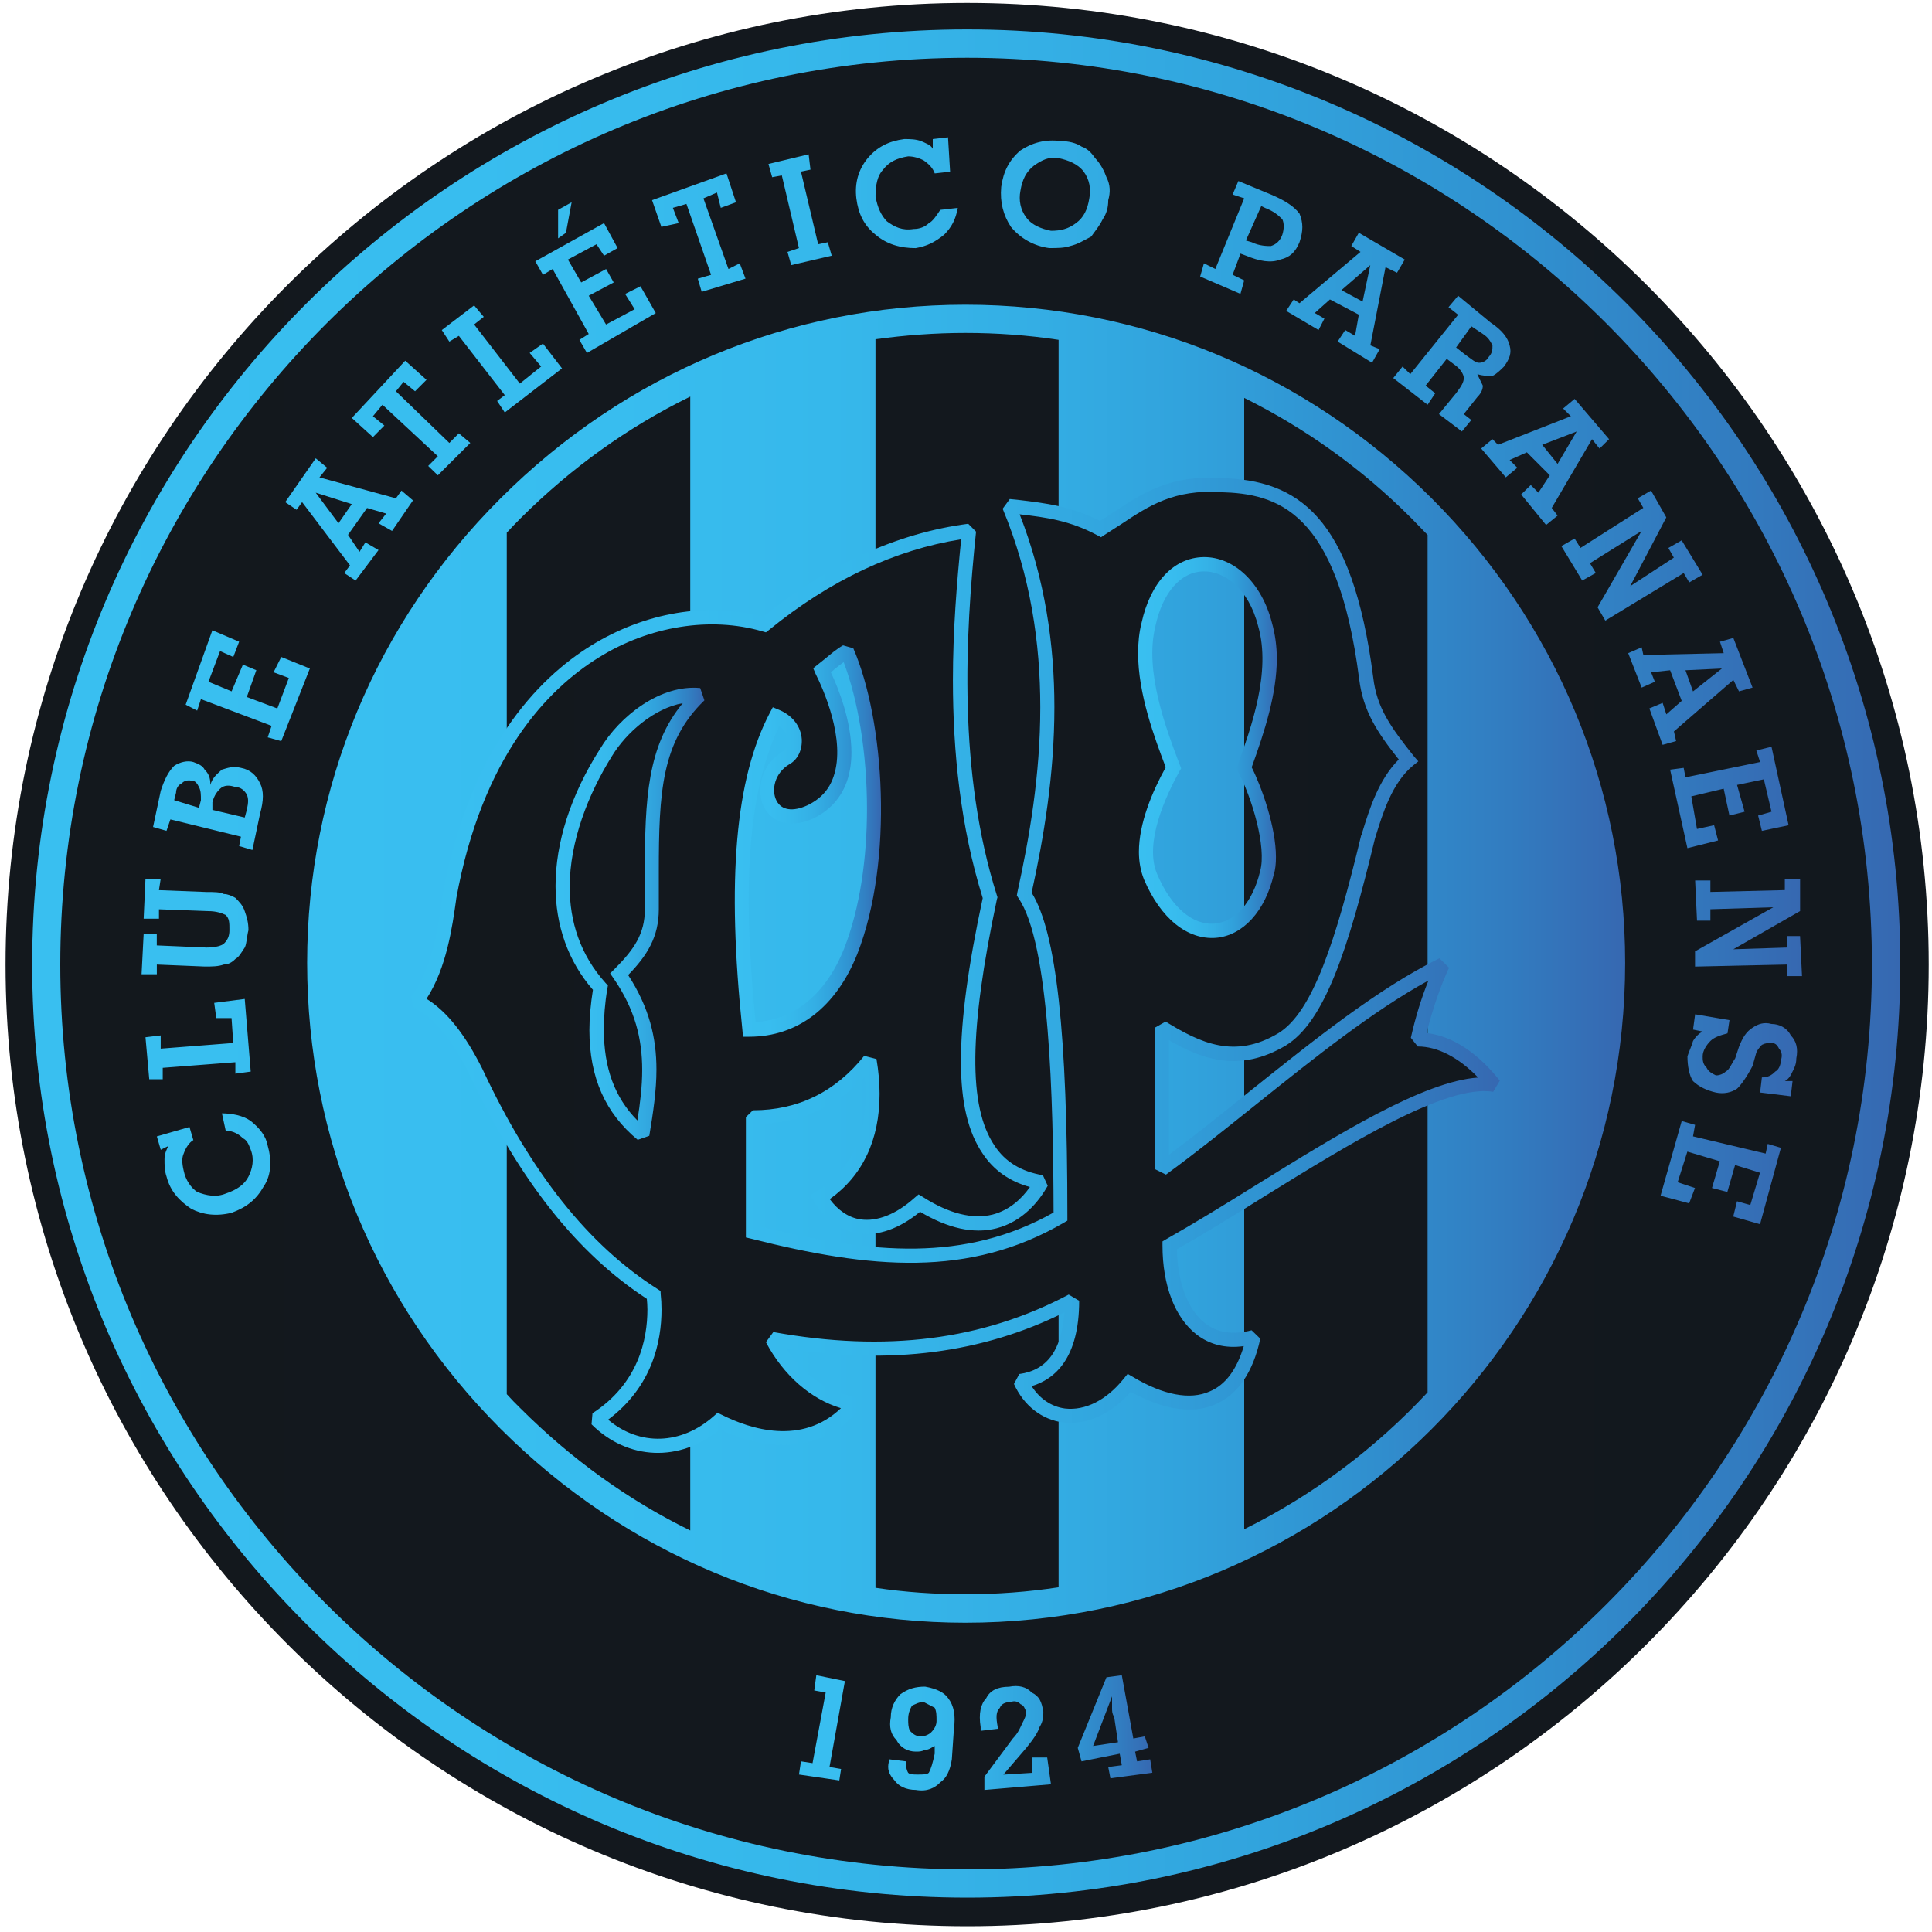 <?xml version="1.0" encoding="utf-8"?>
<!-- Generator: Adobe Illustrator 16.0.0, SVG Export Plug-In . SVG Version: 6.00 Build 0)  -->
<!DOCTYPE svg PUBLIC "-//W3C//DTD SVG 1.1//EN" "http://www.w3.org/Graphics/SVG/1.1/DTD/svg11.dtd">
<svg version="1.1" id="Camada_1" xmlns="http://www.w3.org/2000/svg" xmlns:xlink="http://www.w3.org/1999/xlink" x="0px" y="0px"
	 width="40px" height="40px" viewBox="0 0 40 40" enable-background="new 0 0 40 40" xml:space="preserve">
<g>
	<linearGradient id="SVGID_1_" gradientUnits="userSpaceOnUse" x1="0.068" y1="20" x2="39.932" y2="20">
		<stop  offset="0" style="stop-color:#13181D"/>
		<stop  offset="0.292" style="stop-color:#13181E"/>
		<stop  offset="0.653" style="stop-color:#13181E"/>
		<stop  offset="1" style="stop-color:#12181E"/>
	</linearGradient>
	<path fill-rule="evenodd" clip-rule="evenodd" fill="url(#SVGID_1_)" d="M0.068,39.939L0.068,39.939L0.068,39.939L0.068,39.939z
		 M20.025,0.061c-10.979,0-19.91,8.931-19.91,19.909s8.931,19.911,19.91,19.911c10.971,0,19.907-8.933,19.907-19.911
		S30.996,0.061,20.025,0.061L20.025,0.061z"/>
	<linearGradient id="SVGID_2_" gradientUnits="userSpaceOnUse" x1="0.665" y1="19.949" x2="39.344" y2="19.949">
		<stop  offset="0" style="stop-color:#39BFF0"/>
		<stop  offset="0.232" style="stop-color:#38BDEF"/>
		<stop  offset="0.397" style="stop-color:#36B8EB"/>
		<stop  offset="0.541" style="stop-color:#34AFE5"/>
		<stop  offset="0.672" style="stop-color:#31A2DC"/>
		<stop  offset="0.796" style="stop-color:#3091D0"/>
		<stop  offset="0.912" style="stop-color:#327CC0"/>
		<stop  offset="1" style="stop-color:#3668B1"/>
	</linearGradient>
	<path fill-rule="evenodd" clip-rule="evenodd" fill="url(#SVGID_2_)" d="M0.666,19.97c0,10.651,8.682,19.319,19.359,19.319
		c10.653,0,19.319-8.668,19.319-19.319c0-10.677-8.666-19.361-19.319-19.361C9.347,0.608,0.666,9.293,0.666,19.97L0.666,19.97z
		 M1.248,19.97c0-10.35,8.427-18.774,18.777-18.774c10.329,0,18.731,8.425,18.731,18.774c0,10.329-8.402,18.734-18.731,18.734
		C9.674,38.704,1.248,30.299,1.248,19.97L1.248,19.97z"/>
	<linearGradient id="SVGID_3_" gradientUnits="userSpaceOnUse" x1="2.931" y1="14.094" x2="37.31" y2="14.094">
		<stop  offset="0" style="stop-color:#39BFF0"/>
		<stop  offset="0.232" style="stop-color:#38BDEF"/>
		<stop  offset="0.397" style="stop-color:#36B8EB"/>
		<stop  offset="0.541" style="stop-color:#34AFE5"/>
		<stop  offset="0.672" style="stop-color:#31A2DC"/>
		<stop  offset="0.796" style="stop-color:#3091D0"/>
		<stop  offset="0.912" style="stop-color:#327CC0"/>
		<stop  offset="1" style="stop-color:#3668B1"/>
	</linearGradient>
	<path fill-rule="evenodd" clip-rule="evenodd" fill="url(#SVGID_3_)" d="M4.003,23.605c-0.081,0.043-0.159,0.159-0.2,0.279
		c-0.038,0.08-0.038,0.195,0,0.354c0.041,0.2,0.156,0.357,0.278,0.439c0.194,0.078,0.396,0.115,0.591,0.035
		c0.238-0.079,0.395-0.195,0.473-0.353c0.081-0.158,0.124-0.36,0.046-0.556c-0.046-0.121-0.081-0.199-0.162-0.237
		c-0.078-0.078-0.199-0.156-0.356-0.156l0,0l-0.078-0.359l0,0c0.2,0,0.435,0.042,0.597,0.158c0.194,0.157,0.316,0.317,0.352,0.517
		c0.08,0.273,0.08,0.592-0.079,0.829c-0.156,0.278-0.354,0.438-0.669,0.554c-0.316,0.078-0.597,0.042-0.835-0.081
		c-0.234-0.157-0.432-0.351-0.513-0.668C3.406,24.238,3.406,24.121,3.406,24c0-0.115,0.041-0.195,0.079-0.273l0,0l-0.157,0.078
		l-0.081-0.277l0.676-0.195L4.003,23.605L4.003,23.605L4.003,23.605z M5.191,22.186l-0.318,0.043v-0.237l-1.504,0.116v0.237H3.09
		l-0.078-0.87l0.315-0.038v0.274l1.502-0.117l-0.035-0.516H4.478l-0.043-0.315l0.632-0.081L5.191,22.186L5.191,22.186L5.191,22.186z
		 M4.276,19.618c0.202,0,0.318-0.044,0.359-0.08c0.081-0.08,0.115-0.158,0.115-0.279c0-0.16,0-0.238-0.078-0.316
		c-0.078-0.037-0.194-0.079-0.356-0.079l0,0l-1.025-0.038v0.195H2.974l0.038-0.828h0.315L3.291,18.43l0.985,0.038l0,0
		c0.159,0,0.28,0,0.359,0.042c0.081,0,0.159,0.036,0.237,0.078c0.078,0.079,0.156,0.157,0.194,0.275
		c0.043,0.12,0.078,0.235,0.078,0.396C5.11,19.38,5.11,19.538,5.067,19.618c-0.078,0.115-0.116,0.193-0.194,0.237
		c-0.078,0.078-0.156,0.114-0.237,0.114c-0.122,0.042-0.238,0.042-0.397,0.042l0,0L3.247,19.97v0.201H2.931l0.043-0.834h0.272v0.237
		L4.276,19.618L4.276,19.618L4.276,19.618z M4.397,16.768l0.67,0.158l0.043-0.158l0,0c0.035-0.157,0.035-0.236,0-0.317
		c-0.043-0.078-0.121-0.156-0.237-0.156c-0.122-0.043-0.237-0.043-0.316,0.035c-0.043,0.043-0.121,0.121-0.159,0.281l0,0V16.768
		L4.397,16.768L4.397,16.768z M3.606,16.567l0.513,0.158l0.041-0.158l0,0c0-0.117,0-0.195-0.041-0.273
		c-0.037-0.078-0.078-0.122-0.115-0.122c-0.122-0.037-0.2,0-0.238,0.044c-0.078,0.035-0.121,0.113-0.121,0.194l0,0L3.606,16.567
		L3.606,16.567L3.606,16.567z M5.226,17.598l-0.275-0.081l0.038-0.194l-1.461-0.358l-0.081,0.237l-0.278-0.08l0.159-0.749l0,0
		c0.078-0.237,0.157-0.396,0.278-0.517c0.119-0.079,0.275-0.116,0.397-0.079c0.115,0.042,0.194,0.079,0.234,0.158
		c0.078,0.078,0.119,0.159,0.119,0.316c0.04-0.157,0.156-0.238,0.237-0.316c0.122-0.037,0.235-0.079,0.395-0.037
		c0.202,0.037,0.318,0.159,0.396,0.318c0.078,0.156,0.078,0.352,0,0.632l0,0L5.226,17.598L5.226,17.598L5.226,17.598z M5.823,15.344
		l-0.28-0.078l0.08-0.238L4.16,14.475l-0.078,0.237L3.844,14.59l0.553-1.541l0.554,0.237L4.83,13.602L4.556,13.48l-0.24,0.635
		l0.479,0.199l0.234-0.553l0.278,0.115L5.11,14.431l0.632,0.237l0.238-0.631l-0.316-0.118l0.159-0.317l0.592,0.239L5.823,15.344
		L5.823,15.344L5.823,15.344z M7.008,10.833l0.275-0.396L6.536,10.2L7.008,10.833L7.008,10.833L7.008,10.833z M7.443,11.425
		l0.122-0.196l0.272,0.159L7.362,12.02l-0.235-0.156l0.119-0.159l-0.991-1.309l-0.115,0.158l-0.235-0.158l0.632-0.907l0.237,0.196
		L6.614,9.884l1.583,0.433l0.115-0.16l0.238,0.203l-0.433,0.632l-0.28-0.158l0.159-0.201l-0.397-0.116l-0.394,0.556L7.443,11.425
		L7.443,11.425L7.443,11.425z M9.303,9.171L9.5,8.972l0.237,0.199l-0.672,0.67l-0.2-0.194l0.2-0.2L7.918,8.38L7.721,8.618
		l0.237,0.193L7.721,9.05L7.284,8.654L8.39,7.468l0.44,0.396L8.593,8.101L8.356,7.905L8.197,8.101L9.303,9.171L9.303,9.171
		L9.303,9.171z M10.451,8.54l-0.159-0.238l0.159-0.121L9.5,6.954L9.303,7.073L9.147,6.834l0.669-0.511l0.2,0.237l-0.2,0.158
		l0.947,1.224l0.441-0.354l-0.238-0.281l0.275-0.193l0.395,0.513L10.451,8.54L10.451,8.54L10.451,8.54z M12.152,7.308l-0.156-0.271
		l0.193-0.122l-0.747-1.345l-0.2,0.12L11.083,5.41l1.423-0.791l0.281,0.517l-0.281,0.158l-0.156-0.237l-0.592,0.317l0.275,0.474
		l0.516-0.278l0.157,0.278l-0.517,0.275l0.359,0.596l0.592-0.317l-0.197-0.316l0.318-0.159l0.316,0.555L12.152,7.308L12.152,7.308
		L12.152,7.308z M11.555,4.935V4.344l0.28-0.156l-0.118,0.632L11.555,4.935L11.555,4.935L11.555,4.935z M15.082,5.569l0.234-0.117
		l0.119,0.317l-0.907,0.273L14.447,5.77l0.275-0.08l-0.51-1.468l-0.281,0.081l0.121,0.316l-0.359,0.078L13.5,4.144l1.541-0.554
		l0.197,0.598l-0.315,0.115l-0.079-0.317l-0.28,0.121L15.082,5.569L15.082,5.569L15.082,5.569z M16.939,5.057l0.2-0.042l0.081,0.279
		l-0.838,0.195l-0.078-0.273l0.237-0.08l-0.354-1.504l-0.2,0.037L15.91,3.395l0.832-0.2l0.038,0.317l-0.197,0.041L16.939,5.057
		L16.939,5.057L16.939,5.057z M19.353,3.59c-0.041-0.115-0.122-0.195-0.235-0.273c-0.081-0.042-0.202-0.08-0.315-0.08
		c-0.24,0.038-0.397,0.116-0.519,0.275c-0.116,0.12-0.157,0.316-0.157,0.554c0.041,0.237,0.119,0.395,0.235,0.516
		c0.159,0.116,0.315,0.197,0.554,0.159c0.121,0,0.237-0.043,0.315-0.121c0.081-0.038,0.159-0.159,0.237-0.275l0,0l0.362-0.041l0,0
		c-0.043,0.236-0.124,0.395-0.281,0.554c-0.196,0.158-0.354,0.237-0.591,0.279c-0.318,0-0.597-0.079-0.832-0.279
		c-0.24-0.194-0.355-0.433-0.396-0.75c-0.038-0.316,0.041-0.595,0.234-0.832c0.203-0.239,0.44-0.354,0.757-0.397
		c0.115,0,0.237,0,0.354,0.044c0.078,0.036,0.2,0.078,0.237,0.156l0,0v-0.2l0.316-0.036l0.043,0.712L19.353,3.59L19.353,3.59
		L19.353,3.59z M20.729,3.87c0.044-0.317,0.162-0.554,0.398-0.755c0.236-0.158,0.518-0.238,0.834-0.194
		c0.156,0,0.316,0.036,0.432,0.114c0.121,0.042,0.199,0.123,0.281,0.239c0.115,0.12,0.193,0.278,0.234,0.395
		c0.082,0.159,0.082,0.316,0.037,0.475c0,0.159-0.037,0.28-0.115,0.396c-0.078,0.158-0.156,0.239-0.238,0.358
		c-0.156,0.081-0.277,0.159-0.438,0.196c-0.115,0.042-0.275,0.042-0.432,0.042c-0.316-0.042-0.596-0.201-0.791-0.438
		C20.773,4.46,20.7,4.188,20.729,3.87L20.729,3.87L20.729,3.87z M21.127,3.949c-0.039,0.194,0,0.395,0.121,0.554
		c0.115,0.159,0.318,0.237,0.512,0.275c0.201,0,0.357-0.038,0.518-0.159c0.158-0.116,0.236-0.275,0.275-0.513
		c0.039-0.2,0-0.395-0.117-0.554c-0.121-0.158-0.318-0.236-0.518-0.278c-0.195-0.038-0.352,0.042-0.512,0.156
		C21.248,3.553,21.166,3.712,21.127,3.949L21.127,3.949L21.127,3.949z M26.113,4.266l-0.318,0.713l0.121,0.036l0,0
		c0.16,0.079,0.316,0.079,0.396,0.079c0.117-0.037,0.195-0.115,0.238-0.237c0.037-0.116,0.037-0.237,0-0.317
		c-0.082-0.079-0.16-0.158-0.359-0.236l0,0L26.113,4.266L26.113,4.266L26.113,4.266z M25.52,5.689l0.24,0.116l-0.078,0.279
		l-0.834-0.359l0.078-0.273l0.236,0.117l0.598-1.463l-0.24-0.079l0.119-0.279l0.674,0.279l0,0c0.275,0.116,0.473,0.238,0.592,0.396
		c0.078,0.195,0.078,0.354,0,0.591c-0.082,0.201-0.197,0.315-0.396,0.359c-0.195,0.078-0.432,0.036-0.713-0.08l0,0l-0.113-0.042
		L25.52,5.689L25.52,5.689L25.52,5.689z M27.773,6.007l0.438,0.237l0.16-0.755L27.773,6.007L27.773,6.007L27.773,6.007z
		 M27.221,6.48l0.199,0.117l-0.121,0.236l-0.67-0.396l0.156-0.237l0.119,0.078l1.264-1.063l-0.191-0.122l0.156-0.274l0.951,0.555
		l-0.16,0.273l-0.238-0.115l-0.314,1.619l0.193,0.078l-0.158,0.281l-0.713-0.438l0.158-0.239l0.203,0.12l0.078-0.438l-0.598-0.315
		L27.221,6.48L27.221,6.48L27.221,6.48z M30.463,6.756l-0.316,0.438l0.201,0.158l0,0c0.115,0.078,0.195,0.159,0.273,0.159
		c0.08,0,0.16-0.043,0.201-0.121C30.9,7.308,30.9,7.229,30.9,7.151c-0.041-0.078-0.078-0.159-0.199-0.237l0,0L30.463,6.756
		L30.463,6.756L30.463,6.756z M29.516,7.984l0.199,0.158L29.557,8.38l-0.711-0.553l0.193-0.238l0.16,0.157l0.99-1.229L29.99,6.36
		l0.199-0.237l0.67,0.554l0,0c0.238,0.157,0.359,0.315,0.396,0.475c0.045,0.156,0,0.278-0.117,0.438
		C31.061,7.667,30.98,7.746,30.9,7.783c-0.119,0-0.199,0-0.313-0.037c0.033,0.081,0.078,0.159,0.113,0.238
		c0,0.078-0.035,0.158-0.113,0.236l0,0l-0.281,0.354l0.156,0.122l-0.195,0.237l-0.475-0.359l0.354-0.432l0,0
		c0.121-0.158,0.16-0.237,0.16-0.315c0-0.081-0.078-0.2-0.197-0.28l0,0L29.953,7.43L29.516,7.984L29.516,7.984L29.516,7.984z
		 M31.93,9.209l0.318,0.396l0.395-0.671L31.93,9.209L31.93,9.209L31.93,9.209z M31.256,9.524l0.158,0.16l-0.238,0.199l-0.51-0.597
		L30.9,9.093l0.115,0.116l1.508-0.591l-0.16-0.16l0.238-0.199l0.713,0.834l-0.197,0.194l-0.156-0.194l-0.834,1.423l0.121,0.159
		l-0.238,0.194l-0.516-0.632l0.199-0.195l0.158,0.158l0.236-0.359l-0.475-0.476L31.256,9.524L31.256,9.524L31.256,9.524z
		 M32.918,11.66l0.121,0.203l-0.281,0.156l-0.432-0.713l0.275-0.156l0.121,0.194l1.301-0.829l-0.115-0.199l0.275-0.16l0.316,0.556
		l-0.748,1.424l0.904-0.591l-0.113-0.2l0.275-0.158l0.434,0.712l-0.277,0.159l-0.115-0.194l-1.623,0.985l-0.16-0.275l0.912-1.582
		L32.918,11.66L32.918,11.66L32.918,11.66z M34.896,13.877l0.156,0.438l0.598-0.474L34.896,13.877L34.896,13.877L34.896,13.877z
		 M34.184,13.919l0.078,0.196l-0.273,0.121l-0.279-0.713l0.279-0.121l0.035,0.159l1.664-0.038l-0.078-0.237l0.277-0.078l0.398,1.028
		l-0.281,0.078l-0.117-0.237l-1.23,1.066l0.045,0.2l-0.279,0.078l-0.275-0.754l0.275-0.115L34.5,14.79l0.318-0.279l-0.24-0.634
		L34.184,13.919L34.184,13.919L34.184,13.919z M34.578,15.935l0.281-0.037l0.037,0.196l1.545-0.317l-0.078-0.238l0.314-0.079
		l0.354,1.626l-0.553,0.116L36.4,16.885l0.277-0.079l-0.158-0.671l-0.555,0.116l0.156,0.555l-0.314,0.079l-0.119-0.556l-0.67,0.159
		l0.117,0.675l0.355-0.078l0.082,0.316l-0.635,0.159L34.578,15.935L34.578,15.935L34.578,15.935z M35.412,18.825v0.236h-0.277
		l-0.039-0.832h0.316v0.238l1.541-0.038v-0.237h0.316v0.671l-1.383,0.791l1.111-0.036V19.38h0.271l0.041,0.829h-0.313V19.97
		l-1.902,0.042v-0.315l1.621-0.913L35.412,18.825L35.412,18.825L35.412,18.825z M35.252,21.357l-0.199-0.041L35.096,21l0.711,0.121
		l-0.041,0.273l0,0c-0.156,0.042-0.275,0.08-0.354,0.159c-0.078,0.078-0.16,0.2-0.16,0.315c0,0.08,0,0.158,0.082,0.238
		c0.035,0.078,0.113,0.121,0.193,0.159c0.082,0,0.16-0.038,0.203-0.081c0.076-0.036,0.117-0.158,0.195-0.272l0,0l0.078-0.237l0,0
		c0.078-0.201,0.156-0.318,0.281-0.397C36.4,21.2,36.52,21.156,36.678,21.2c0.156,0,0.32,0.078,0.398,0.236
		c0.115,0.117,0.156,0.274,0.115,0.477c0,0.114-0.037,0.194-0.078,0.272c-0.037,0.081-0.082,0.159-0.16,0.197l0,0h0.16l-0.037,0.315
		l-0.635-0.078l0.037-0.313l0,0c0.121,0,0.199-0.04,0.277-0.121c0.078-0.036,0.117-0.158,0.117-0.236
		c0.043-0.117,0-0.195-0.039-0.238c-0.039-0.079-0.078-0.117-0.156-0.117s-0.121,0-0.199,0.038
		c-0.037,0.044-0.078,0.079-0.115,0.159l0,0l-0.078,0.278l0,0c-0.125,0.237-0.238,0.392-0.32,0.47
		c-0.117,0.081-0.277,0.115-0.438,0.081c-0.193-0.044-0.354-0.122-0.475-0.237c-0.078-0.116-0.115-0.313-0.115-0.514
		c0.037-0.115,0.08-0.193,0.115-0.315C35.096,21.475,35.174,21.395,35.252,21.357L35.252,21.357L35.252,21.357z M34.818,23.21
		l0.277,0.079l-0.043,0.238l1.504,0.357l0.043-0.201l0.273,0.081l-0.432,1.582l-0.555-0.159l0.078-0.316l0.275,0.078l0.201-0.669
		l-0.516-0.159l-0.16,0.557l-0.318-0.082l0.162-0.553l-0.672-0.2l-0.201,0.634l0.359,0.119l-0.121,0.318l-0.592-0.158L34.818,23.21
		L34.818,23.21L34.818,23.21z"/>
	<linearGradient id="SVGID_4_" gradientUnits="userSpaceOnUse" x1="16.541" y1="35.877" x2="23.859" y2="35.877">
		<stop  offset="0" style="stop-color:#39BFF0"/>
		<stop  offset="0.232" style="stop-color:#38BDEF"/>
		<stop  offset="0.397" style="stop-color:#36B8EB"/>
		<stop  offset="0.541" style="stop-color:#34AFE5"/>
		<stop  offset="0.672" style="stop-color:#31A2DC"/>
		<stop  offset="0.796" style="stop-color:#3091D0"/>
		<stop  offset="0.912" style="stop-color:#327CC0"/>
		<stop  offset="1" style="stop-color:#3668B1"/>
	</linearGradient>
	<path fill-rule="evenodd" clip-rule="evenodd" fill="url(#SVGID_4_)" d="M16.542,36.74l0.041-0.273l0.24,0.037l0.272-1.461
		l-0.237-0.044l0.043-0.315l0.592,0.121l-0.319,1.779l0.24,0.041l-0.037,0.237L16.542,36.74L16.542,36.74L16.542,36.74z
		 M19.118,35.236c-0.081,0-0.159,0.044-0.237,0.078c-0.044,0.082-0.078,0.16-0.078,0.281c0,0.08,0,0.16,0.034,0.238
		c0.079,0.078,0.122,0.115,0.238,0.115c0.078,0,0.156-0.037,0.2-0.078c0.078-0.079,0.115-0.159,0.115-0.237
		c0-0.116,0-0.196-0.037-0.275C19.275,35.314,19.196,35.28,19.118,35.236L19.118,35.236L19.118,35.236z M18.758,36.467
		c0,0.08,0,0.158,0.044,0.236c0.034,0.037,0.113,0.037,0.194,0.037c0.121,0,0.199,0,0.234-0.037
		c0.044-0.078,0.081-0.199,0.122-0.395l0,0v-0.159l0,0c-0.078,0.038-0.122,0.08-0.2,0.08c-0.078,0.036-0.116,0.036-0.194,0.036
		c-0.156,0-0.318-0.078-0.396-0.238c-0.119-0.115-0.157-0.271-0.119-0.473c0-0.196,0.078-0.353,0.197-0.475
		c0.162-0.117,0.318-0.159,0.513-0.159c0.237,0.042,0.396,0.122,0.476,0.237c0.121,0.156,0.159,0.359,0.121,0.634l0,0l-0.043,0.633
		l0,0c-0.035,0.237-0.116,0.394-0.238,0.476c-0.115,0.12-0.272,0.199-0.51,0.158c-0.2,0-0.359-0.08-0.438-0.196
		c-0.116-0.122-0.159-0.237-0.116-0.396l0,0v-0.042L18.758,36.467L18.758,36.467L18.758,36.467z M21.363,36.387h0.318l0.078,0.555
		l-1.378,0.117v-0.274l0.588-0.791l0,0c0.119-0.122,0.158-0.237,0.197-0.317c0.041-0.08,0.082-0.158,0.082-0.238
		c-0.041-0.079-0.041-0.123-0.121-0.157c-0.039-0.044-0.117-0.078-0.195-0.044c-0.122,0-0.203,0.044-0.232,0.122
		c-0.081,0.079-0.081,0.196-0.043,0.397l0,0v0.036l-0.354,0.042l0,0v-0.042v-0.036c-0.044-0.281,0-0.476,0.116-0.598
		c0.078-0.159,0.237-0.237,0.472-0.237c0.197-0.038,0.357,0,0.472,0.122c0.16,0.078,0.203,0.193,0.238,0.395
		c0,0.08,0,0.196-0.078,0.318c-0.037,0.115-0.117,0.237-0.275,0.432l0,0l-0.475,0.553l0.59-0.037V36.387L21.363,36.387
		L21.363,36.387z M22.631,36.149l0.516-0.078l-0.078-0.517l0,0c-0.045-0.08-0.045-0.117-0.045-0.196c0-0.078,0-0.156,0-0.237l0,0
		L22.631,36.149L22.631,36.149L22.631,36.149z M22.99,36.818l-0.045-0.234l0.281-0.037l-0.043-0.238l-0.791,0.158l-0.078-0.279
		l0.594-1.461l0.318-0.043l0.238,1.31l0.238-0.044l0.078,0.238l-0.279,0.078l0.041,0.201l0.271-0.042l0.045,0.278L22.99,36.818
		L22.99,36.818L22.99,36.818z"/>
	<linearGradient id="SVGID_5_" gradientUnits="userSpaceOnUse" x1="6.359" y1="19.953" x2="33.647" y2="19.953">
		<stop  offset="0" style="stop-color:#39BFF0"/>
		<stop  offset="0.232" style="stop-color:#38BDEF"/>
		<stop  offset="0.397" style="stop-color:#36B8EB"/>
		<stop  offset="0.541" style="stop-color:#34AFE5"/>
		<stop  offset="0.672" style="stop-color:#31A2DC"/>
		<stop  offset="0.796" style="stop-color:#3091D0"/>
		<stop  offset="0.912" style="stop-color:#327CC0"/>
		<stop  offset="1" style="stop-color:#3668B1"/>
	</linearGradient>
	<path fill-rule="evenodd" clip-rule="evenodd" fill="url(#SVGID_5_)" d="M29.635,10.311c-2.588-2.579-6.016-4.002-9.648-4.002
		c-3.619,0-7.035,1.423-9.623,4.008c-2.585,2.578-4.005,5.998-4.005,9.617c0,3.629,1.42,7.059,4.005,9.648
		c2.588,2.584,6.001,4.015,9.623,4.015c7.529,0,13.66-6.134,13.66-13.663C33.646,16.314,32.221,12.895,29.635,10.311L29.635,10.311z
		 M10.492,28.865V11.028c0.092-0.101,0.188-0.199,0.289-0.301c1.047-1.043,2.226-1.888,3.51-2.516v23.476
		c-1.284-0.629-2.463-1.479-3.51-2.523C10.679,29.064,10.583,28.967,10.492,28.865L10.492,28.865z M18.126,32.873V7.024
		c0.611-0.084,1.234-0.131,1.86-0.131c0.652,0,1.298,0.047,1.931,0.143v25.827c-0.633,0.096-1.27,0.144-1.931,0.144
		C19.361,33.007,18.738,32.965,18.126,32.873L18.126,32.873z M25.76,31.661V8.238c1.26,0.627,2.432,1.46,3.459,2.489
		c0.113,0.116,0.227,0.233,0.338,0.348v17.752C28.475,29.989,27.188,30.954,25.76,31.661L25.76,31.661z"/>
	<linearGradient id="SVGID_6_" gradientUnits="userSpaceOnUse" x1="8.631" y1="19.986" x2="30.938" y2="19.986">
		<stop  offset="0" style="stop-color:#13181D"/>
		<stop  offset="0.292" style="stop-color:#13181E"/>
		<stop  offset="0.653" style="stop-color:#13181E"/>
		<stop  offset="1" style="stop-color:#12181E"/>
	</linearGradient>
	<path fill-rule="evenodd" clip-rule="evenodd" fill="url(#SVGID_6_)" d="M20.066,10.991c-1.545,0.195-2.971,0.907-4.237,1.936
		c-2.173-0.632-5.615,0.635-6.525,5.661c-0.078,0.591-0.2,1.504-0.672,2.137c0.55,0.275,0.947,0.907,1.226,1.461
		c1.109,2.37,2.373,3.793,3.677,4.627c0.081,0.87-0.156,1.898-1.185,2.569c0.753,0.755,1.781,0.713,2.529,0.042
		c1.031,0.514,2.101,0.514,2.813-0.359c-0.791-0.115-1.388-0.748-1.704-1.344c2.18,0.396,4.271,0.236,6.208-0.791
		c0,0.753-0.197,1.545-1.068,1.662c0.396,0.868,1.465,1.026,2.256,0.041c1.268,0.749,2.256,0.475,2.57-0.95
		c-1.223,0.317-1.74-0.792-1.74-1.898c2.256-1.267,5.344-3.556,6.725-3.323c-0.475-0.592-1.025-0.945-1.582-0.945
		c0.121-0.516,0.279-1.028,0.52-1.546c-1.863,0.913-3.877,2.807-5.822,4.232l0,0v-2.924l0,0c0.713,0.433,1.504,0.829,2.498,0.237
		c0.713-0.438,1.186-1.741,1.775-4.193c0.16-0.517,0.359-1.188,0.836-1.583c-0.477-0.596-0.791-1.027-0.869-1.702
		c-0.441-3.362-1.586-3.959-3.008-3.995c-1.232-0.079-1.783,0.474-2.496,0.908c-0.672-0.354-1.223-0.396-1.898-0.475
		c1.107,2.652,0.91,5.343,0.316,8.034c0.594,0.87,0.754,3.439,0.754,6.678c-1.974,1.15-4.031,0.912-6.37,0.316l0,0V23.13l0,0
		c1.028,0,1.822-0.432,2.417-1.181c0.196,1.225-0.078,2.253-1.029,2.844c0.476,0.79,1.305,0.79,2.058,0.121
		c1.305,0.828,2.129,0.273,2.53-0.438c-1.817-0.318-1.779-2.563-1.069-5.889C19.75,16.216,19.788,13.64,20.066,10.991L20.066,10.991
		L20.066,10.991z M23.781,12.927c0.393-1.776,2.014-1.539,2.41,0c0.277,0.95-0.115,2.101-0.432,2.971
		c0.271,0.513,0.631,1.619,0.473,2.175c-0.357,1.502-1.742,1.661-2.418,0.078c-0.271-0.67,0.123-1.619,0.479-2.253
		C23.975,15.063,23.543,13.877,23.781,12.927L23.781,12.927L23.781,12.927z M14.484,14.394c-1.065,1.028-0.984,2.332-0.984,4.432
		c0,0.555-0.238,0.908-0.679,1.346c0.794,1.146,0.679,2.174,0.476,3.318c-0.904-0.753-1.066-1.813-0.869-3.043
		c-1.186-1.304-0.907-3.245,0.121-4.865C12.902,14.984,13.693,14.314,14.484,14.394L14.484,14.394L14.484,14.394z M15.513,21.316
		c-0.275-2.649-0.237-4.987,0.554-6.488c0.475,0.199,0.475,0.71,0.199,0.869c-0.675,0.396-0.438,1.544,0.514,1.108
		c1.15-0.555,0.634-2.138,0.237-2.929c0.156-0.115,0.315-0.275,0.519-0.396c0.669,1.547,0.788,4.396,0.075,6.216
		C17.22,20.682,16.507,21.316,15.513,21.316L15.513,21.316L15.513,21.316z"/>
	<linearGradient id="SVGID_7_" gradientUnits="userSpaceOnUse" x1="8.515" y1="19.984" x2="31.055" y2="19.984">
		<stop  offset="0" style="stop-color:#39BFF0"/>
		<stop  offset="0.232" style="stop-color:#38BDEF"/>
		<stop  offset="0.397" style="stop-color:#36B8EB"/>
		<stop  offset="0.541" style="stop-color:#34AFE5"/>
		<stop  offset="0.672" style="stop-color:#31A2DC"/>
		<stop  offset="0.796" style="stop-color:#3091D0"/>
		<stop  offset="0.912" style="stop-color:#327CC0"/>
		<stop  offset="1" style="stop-color:#3668B1"/>
	</linearGradient>
	<path fill-rule="evenodd" clip-rule="evenodd" fill="url(#SVGID_7_)" d="M23.063,10.6c0,0-0.195,0.128-0.285,0.186
		c-0.607-0.306-1.117-0.368-1.709-0.438l-0.163-0.016l-0.147,0.201c0.58,1.391,0.779,2.791,0.779,4.109
		c0,1.396-0.225,2.706-0.475,3.835l-0.01,0.063l0.033,0.054c0.643,0.938,0.721,4.137,0.727,6.51
		c-1.826,1.029-3.755,0.865-6.071,0.289c0-0.199,0-1.889,0-2.121c0.847-0.035,1.574-0.363,2.162-0.979
		c0.009,0.125,0.021,0.252,0.021,0.373c0,0.907-0.342,1.578-1.023,2.006l-0.121,0.072l0.072,0.127
		c0.229,0.38,0.545,0.605,0.919,0.664c0.408,0.064,0.854-0.099,1.277-0.447c0.574,0.343,1.107,0.465,1.582,0.343
		c0.547-0.142,0.881-0.56,1.061-0.881l-0.1-0.218c-0.453-0.078-0.782-0.277-1.004-0.617c-0.542-0.807-0.527-2.373,0.052-5.096
		l0.012-0.042l-0.012-0.037c-0.809-2.558-0.657-5.37-0.432-7.533l-0.162-0.163c-1.461,0.19-2.893,0.839-4.248,1.927
		c-1.147-0.312-2.44-0.096-3.559,0.594c-1.102,0.681-2.524,2.139-3.083,5.197c0,0.004,0,0.021,0,0.021
		c-0.078,0.58-0.194,1.456-0.641,2.052l0.052,0.223c0.412,0.207,0.791,0.664,1.159,1.397c1.021,2.173,2.217,3.693,3.666,4.636
		c0.006,0.07,0.012,0.139,0.012,0.219c0,0.627-0.188,1.535-1.137,2.15l-0.02,0.229c0.75,0.748,1.831,0.791,2.66,0.104
		c1.165,0.549,2.214,0.397,2.897-0.432l-0.093-0.237c-0.713-0.106-1.186-0.644-1.435-1.007c2.168,0.344,4.063,0.1,5.761-0.745
		c-0.055,0.775-0.354,1.198-0.934,1.276l-0.11,0.206c0.204,0.449,0.575,0.739,1.02,0.797c0.486,0.058,0.994-0.174,1.4-0.634
		c0.668,0.37,1.271,0.466,1.746,0.26c0.465-0.199,0.783-0.66,0.934-1.361l-0.18-0.174c-0.385,0.101-0.713,0.052-0.965-0.148
		c-0.354-0.275-0.57-0.844-0.582-1.529c0.557-0.316,1.158-0.685,1.791-1.082c1.773-1.098,3.781-2.341,4.758-2.179l0.137-0.231
		c-0.467-0.586-0.988-0.925-1.516-0.986c0.129-0.506,0.275-0.938,0.465-1.352l-0.199-0.195c-1.27,0.623-2.629,1.716-3.941,2.765
		c-0.547,0.443-1.111,0.893-1.66,1.304c0-0.428,0-1.99,0-2.373c0.701,0.406,1.469,0.674,2.42,0.11
		c0.797-0.493,1.281-1.941,1.846-4.284c0-0.005,0.01-0.031,0.01-0.031c0.152-0.495,0.344-1.119,0.775-1.478l0.113-0.09l-0.096-0.111
		c-0.469-0.59-0.766-0.995-0.838-1.63c-0.434-3.36-1.572-4.083-3.148-4.124C24.225,9.826,23.635,10.222,23.063,10.6L23.063,10.6z
		 M22.867,11.075l0.359-0.231c0.555-0.368,1.082-0.718,2.047-0.654c1.156,0.032,2.416,0.358,2.867,3.867
		c0.082,0.664,0.375,1.107,0.82,1.667c-0.416,0.417-0.607,1.023-0.758,1.518l-0.012,0.044h-0.006
		c-0.533,2.215-1.01,3.672-1.717,4.105c-0.906,0.543-1.621,0.199-2.334-0.24l-0.227,0.128v2.924l0.234,0.116
		c0.631-0.459,1.277-0.982,1.906-1.484c1.178-0.944,2.385-1.908,3.529-2.535c-0.145,0.356-0.264,0.742-0.365,1.186l0.143,0.18
		c0.414,0,0.844,0.226,1.25,0.643c-1.123,0.076-2.891,1.167-4.6,2.228c-0.66,0.411-1.287,0.796-1.863,1.122l-0.072,0.043v0.085
		c0,0.823,0.256,1.493,0.703,1.841c0.273,0.211,0.602,0.295,0.98,0.242c-0.145,0.486-0.379,0.802-0.707,0.939
		c-0.406,0.18-0.963,0.075-1.588-0.301l-0.109-0.063l-0.082,0.1c-0.354,0.443-0.797,0.665-1.215,0.617
		c-0.283-0.037-0.527-0.205-0.691-0.463c0.484-0.145,0.984-0.58,0.984-1.768l-0.217-0.128c-1.78,0.944-3.785,1.198-6.115,0.776
		l-0.153,0.21c0.365,0.691,0.934,1.181,1.553,1.366c-0.813,0.777-1.877,0.434-2.466,0.138l-0.09-0.042l-0.072,0.064
		c-0.681,0.605-1.542,0.627-2.193,0.078c0.919-0.686,1.106-1.625,1.106-2.278c0-0.117-0.006-0.224-0.017-0.318l-0.003-0.068
		l-0.064-0.042c-1.428-0.906-2.616-2.399-3.625-4.557c-0.359-0.717-0.738-1.192-1.156-1.451c0.418-0.648,0.533-1.489,0.614-2.059
		v-0.01c0.536-2.95,1.898-4.347,2.95-4.996c1.046-0.654,2.318-0.854,3.388-0.543l0.075,0.021l0.063-0.049
		c1.272-1.038,2.611-1.661,3.979-1.878c-0.09,0.893-0.171,1.884-0.171,2.918c0,1.472,0.154,3.028,0.617,4.511
		c-0.304,1.414-0.451,2.517-0.451,3.377c0,0.854,0.147,1.467,0.448,1.91c0.229,0.348,0.56,0.579,0.98,0.695
		c-0.162,0.231-0.412,0.475-0.768,0.569c-0.417,0.105-0.904-0.017-1.44-0.358l-0.096-0.058l-0.087,0.073
		c-0.377,0.338-0.773,0.496-1.121,0.443c-0.243-0.037-0.458-0.185-0.632-0.418c0.679-0.484,1.032-1.223,1.032-2.18
		c0-0.226-0.021-0.467-0.064-0.721l-0.255-0.066c-0.6,0.747-1.368,1.127-2.304,1.127l-0.145,0.142v2.491l0.107,0.025
		c2.472,0.627,4.52,0.813,6.479-0.332l0.07-0.041v-0.086c0-3.803-0.227-5.877-0.74-6.704c0.25-1.135,0.471-2.444,0.471-3.841
		c0-1.281-0.189-2.638-0.719-3.993c0.551,0.063,1.039,0.13,1.605,0.432l0.08,0.043L22.867,11.075L22.867,11.075z"/>
	<linearGradient id="SVGID_8_" gradientUnits="userSpaceOnUse" x1="23.562" y1="15.477" x2="26.436" y2="15.477">
		<stop  offset="0" style="stop-color:#39BFF0"/>
		<stop  offset="0.232" style="stop-color:#38BDEF"/>
		<stop  offset="0.397" style="stop-color:#36B8EB"/>
		<stop  offset="0.541" style="stop-color:#34AFE5"/>
		<stop  offset="0.672" style="stop-color:#31A2DC"/>
		<stop  offset="0.796" style="stop-color:#3091D0"/>
		<stop  offset="0.912" style="stop-color:#327CC0"/>
		<stop  offset="1" style="stop-color:#3668B1"/>
	</linearGradient>
	<path fill-rule="evenodd" clip-rule="evenodd" fill="url(#SVGID_8_)" d="M24.916,11.534c-0.613,0.011-1.096,0.518-1.281,1.36
		c-0.051,0.202-0.072,0.412-0.072,0.629c0,0.844,0.34,1.751,0.572,2.363c-0.281,0.507-0.555,1.161-0.555,1.752
		c0,0.194,0.033,0.391,0.105,0.57c0.344,0.806,0.898,1.255,1.492,1.209c0.559-0.05,1.016-0.551,1.195-1.31
		c0.035-0.11,0.045-0.232,0.045-0.364c0-0.617-0.291-1.436-0.502-1.857c0.27-0.749,0.52-1.52,0.52-2.253
		c0-0.252-0.035-0.506-0.102-0.743C26.121,12.072,25.555,11.524,24.916,11.534L24.916,11.534z M23.955,18.092
		c-0.27-0.643,0.18-1.609,0.465-2.125l0.035-0.059l-0.025-0.063c-0.277-0.729-0.744-1.947-0.508-2.88v-0.006
		c0.154-0.701,0.527-1.123,0.998-1.129c0.416-0.01,0.93,0.344,1.129,1.135c0.273,0.944-0.146,2.109-0.428,2.88l-0.027,0.063
		l0.033,0.059c0.289,0.531,0.602,1.576,0.463,2.068c-0.15,0.638-0.51,1.05-0.939,1.087C24.693,19.163,24.244,18.779,23.955,18.092
		L23.955,18.092z M23.635,12.895L23.635,12.895L23.635,12.895L23.635,12.895z"/>
	<linearGradient id="SVGID_9_" gradientUnits="userSpaceOnUse" x1="11.502" y1="18.919" x2="14.585" y2="18.919">
		<stop  offset="0" style="stop-color:#39BFF0"/>
		<stop  offset="0.232" style="stop-color:#38BDEF"/>
		<stop  offset="0.397" style="stop-color:#36B8EB"/>
		<stop  offset="0.541" style="stop-color:#34AFE5"/>
		<stop  offset="0.672" style="stop-color:#31A2DC"/>
		<stop  offset="0.796" style="stop-color:#3091D0"/>
		<stop  offset="0.912" style="stop-color:#327CC0"/>
		<stop  offset="1" style="stop-color:#3668B1"/>
	</linearGradient>
	<path fill-rule="evenodd" clip-rule="evenodd" fill="url(#SVGID_9_)" d="M12.421,15.509c-0.611,0.959-0.919,1.94-0.919,2.837
		c0,0.812,0.258,1.556,0.774,2.147c-0.047,0.296-0.073,0.573-0.073,0.833c0,0.986,0.331,1.72,1,2.273l0.24-0.084
		c0.081-0.484,0.148-0.939,0.148-1.372c0-0.653-0.148-1.282-0.586-1.956c0.397-0.407,0.635-0.791,0.635-1.362v-0.407
		c0-0.124,0-0.252,0-0.374c0-1.65,0.058-2.688,0.944-3.544l-0.087-0.255C13.679,14.167,12.835,14.816,12.421,15.509L12.421,15.509z
		 M12.502,21.316c0-0.258,0.021-0.543,0.072-0.844l0.012-0.069l-0.05-0.053c-0.527-0.585-0.741-1.277-0.741-1.984
		c0-0.943,0.38-1.92,0.872-2.707c0.302-0.5,0.884-0.997,1.469-1.101c-0.732,0.885-0.785,1.973-0.785,3.497c0,0.122,0,0.242,0,0.362
		v0.407c0,0.512-0.223,0.833-0.629,1.24l-0.09,0.09l0.07,0.1c0.449,0.649,0.594,1.261,0.594,1.899c0,0.332-0.041,0.68-0.099,1.045
		C12.728,22.725,12.502,22.113,12.502,21.316L12.502,21.316z"/>
	<linearGradient id="SVGID_10_" gradientUnits="userSpaceOnUse" x1="15.213" y1="17.413" x2="18.24" y2="17.413">
		<stop  offset="0" style="stop-color:#39BFF0"/>
		<stop  offset="0.232" style="stop-color:#38BDEF"/>
		<stop  offset="0.397" style="stop-color:#36B8EB"/>
		<stop  offset="0.541" style="stop-color:#34AFE5"/>
		<stop  offset="0.672" style="stop-color:#31A2DC"/>
		<stop  offset="0.796" style="stop-color:#3091D0"/>
		<stop  offset="0.912" style="stop-color:#327CC0"/>
		<stop  offset="1" style="stop-color:#3668B1"/>
	</linearGradient>
	<path fill-rule="evenodd" clip-rule="evenodd" fill="url(#SVGID_10_)" d="M17.095,13.628l-0.258,0.207l0.047,0.112
		c0.153,0.304,0.634,1.364,0.376,2.125c-0.09,0.273-0.27,0.47-0.545,0.602c-0.298,0.136-0.533,0.104-0.638-0.096
		c-0.115-0.222-0.037-0.575,0.265-0.754c0.174-0.096,0.269-0.295,0.258-0.519c-0.018-0.268-0.194-0.495-0.476-0.611L16,14.643
		l-0.061,0.115c-0.716,1.362-0.896,3.451-0.568,6.572l0.012,0.134h0.131c0.997,0,1.794-0.606,2.237-1.716
		c0.756-1.936,0.564-4.832-0.084-6.326l-0.212-0.061C17.316,13.439,17.203,13.54,17.095,13.628L17.095,13.628z M17.281,13.852
		c0.058-0.048,0.122-0.096,0.186-0.143c0.299,0.785,0.483,1.893,0.483,3.033c0,1.019-0.142,2.053-0.475,2.901
		c-0.374,0.934-1.023,1.467-1.831,1.519c-0.09-0.933-0.143-1.771-0.143-2.521c0-1.563,0.212-2.739,0.635-3.608
		c0.102,0.072,0.162,0.179,0.168,0.296c0.009,0.004,0.009,0.015,0.009,0.021c0,0.094-0.05,0.18-0.119,0.22
		c-0.31,0.186-0.452,0.503-0.452,0.791c0,0.128,0.023,0.25,0.078,0.355c0.143,0.268,0.484,0.47,1.023,0.228
		c0.342-0.17,0.574-0.429,0.695-0.776c0.063-0.19,0.09-0.386,0.09-0.586c0-0.66-0.272-1.336-0.426-1.662
		C17.243,13.889,17.281,13.852,17.281,13.852L17.281,13.852z"/>
</g>
</svg>
